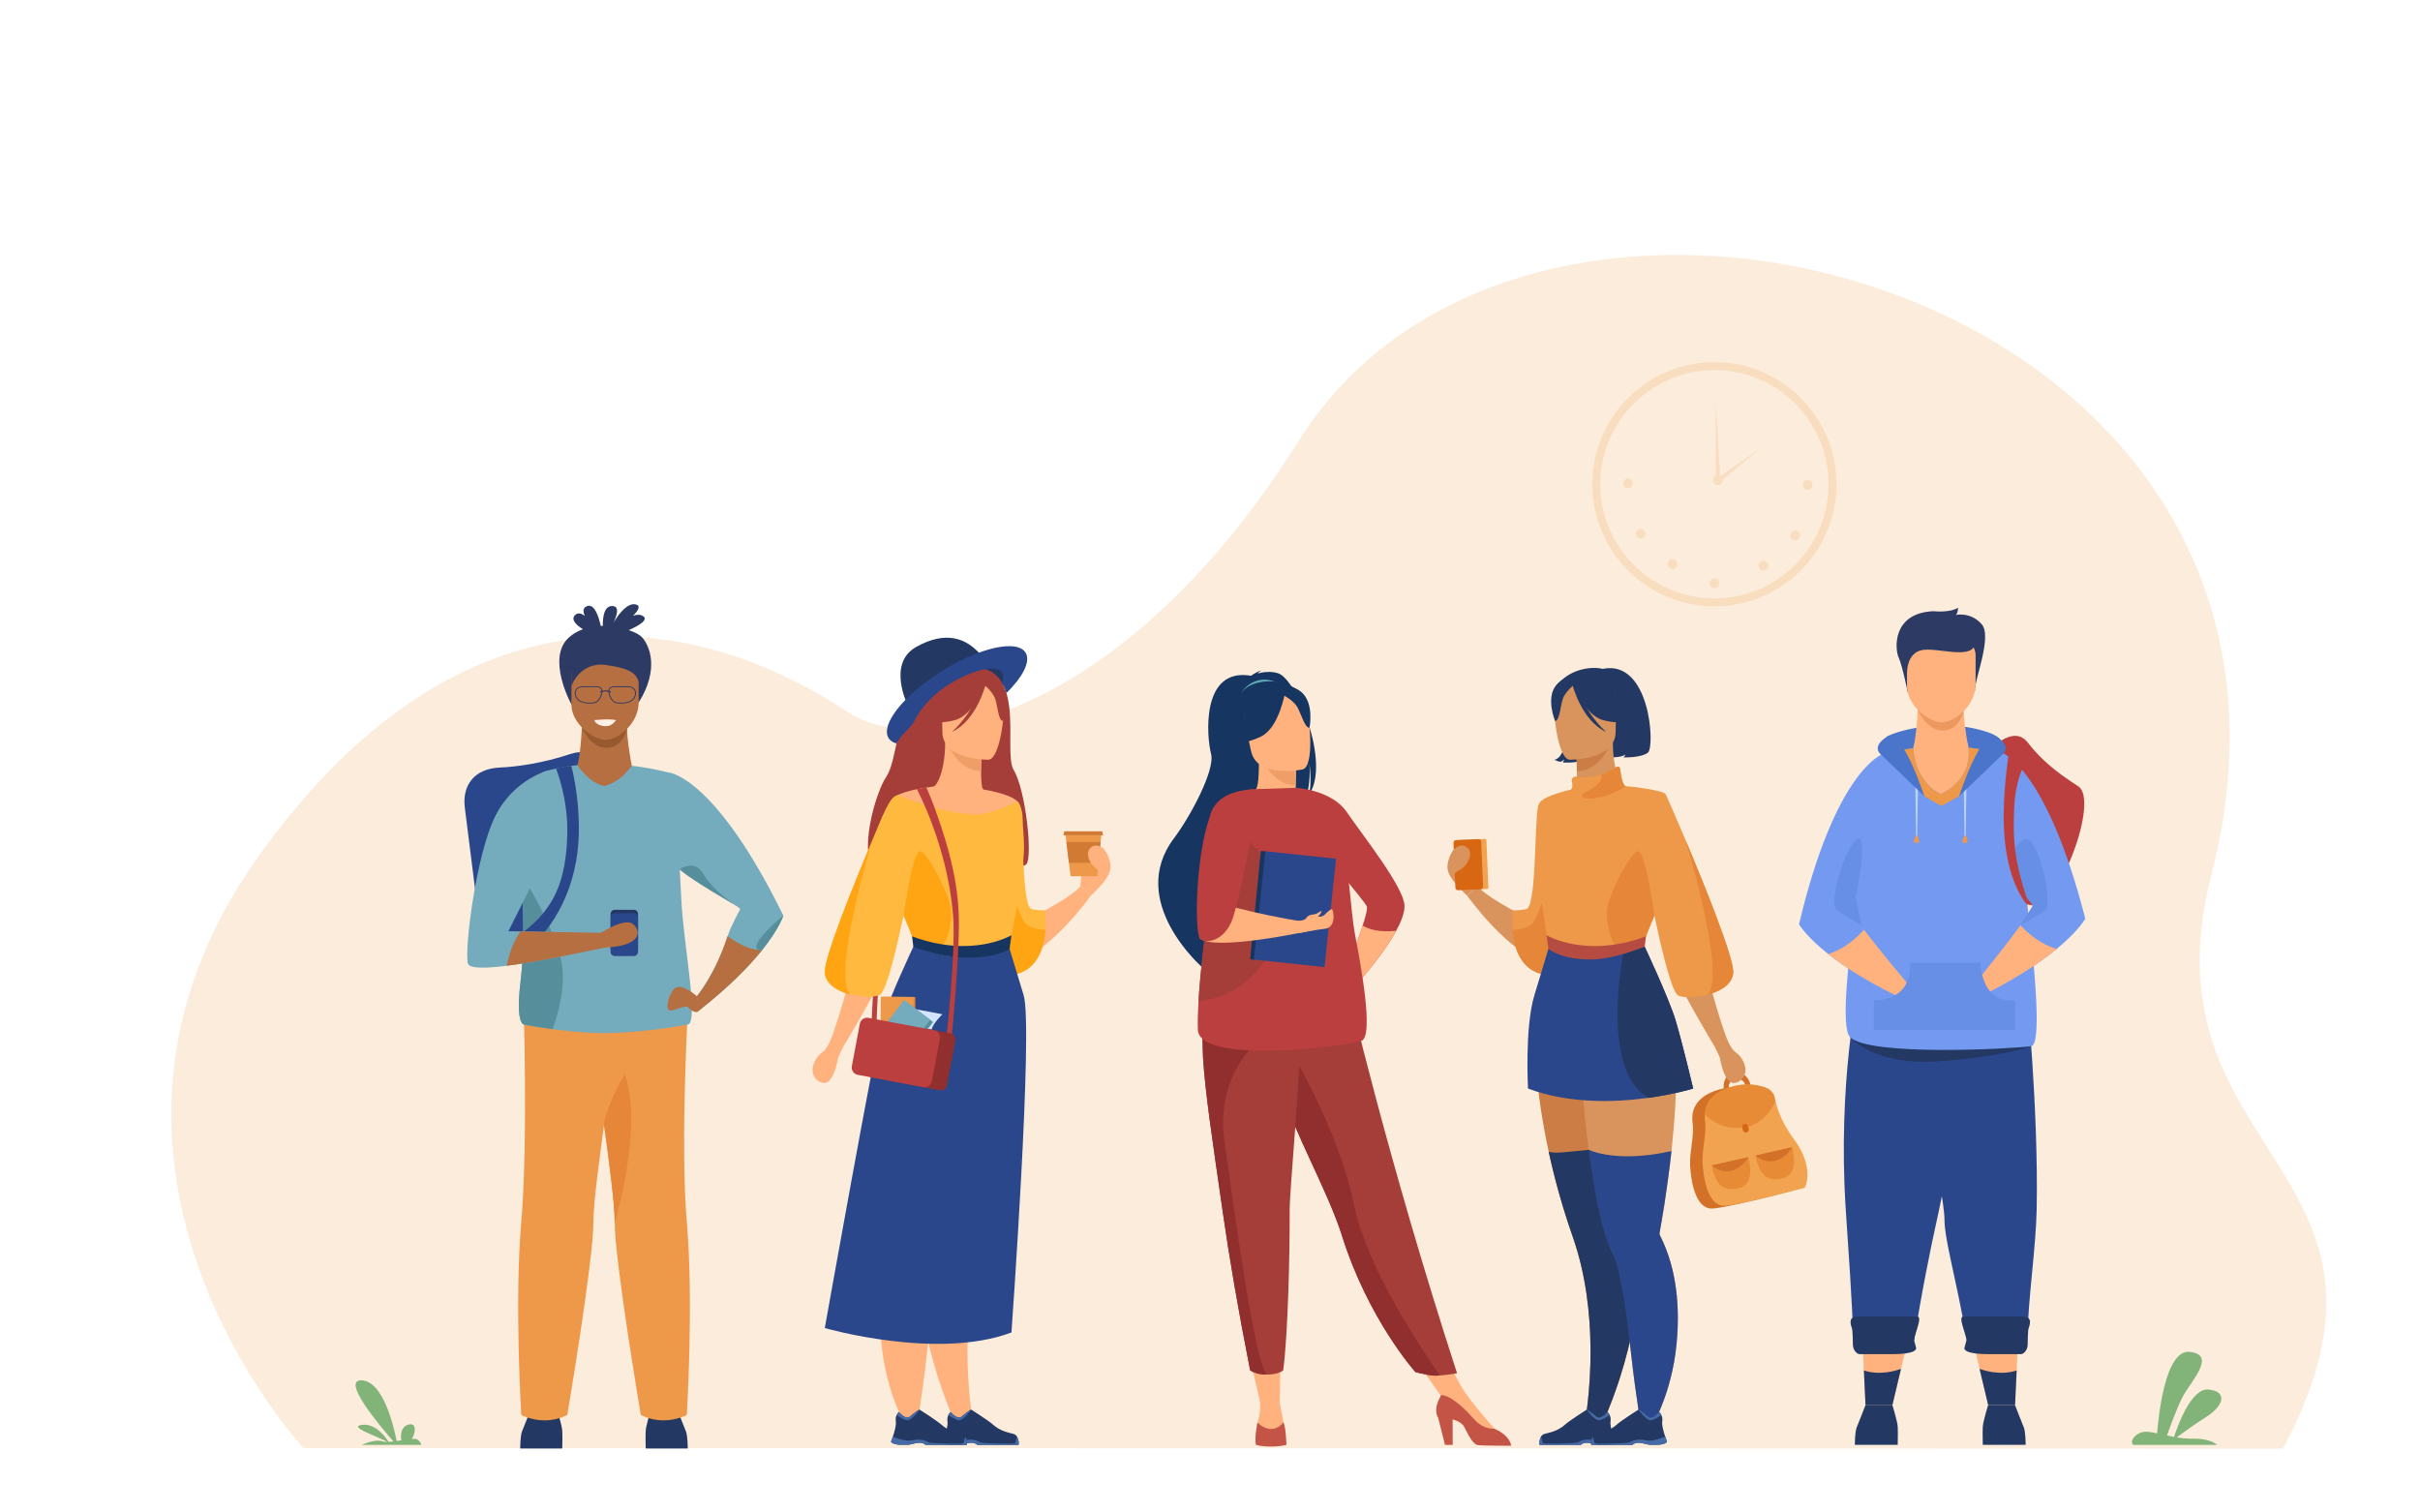 <?xml version="1.0" encoding="utf-8"?>
<!-- Generator: Adobe Illustrator 23.0.1, SVG Export Plug-In . SVG Version: 6.00 Build 0)  -->
<svg version="1.1" id="Layer_2" xmlns="http://www.w3.org/2000/svg" xmlns:xlink="http://www.w3.org/1999/xlink" x="0px" y="0px"
	 viewBox="0 0 2848 1780" style="enable-background:new 0 0 2848 1780;" xml:space="preserve">
<style type="text/css">
	.st0{fill:#FCECDB;}
	.st1{fill:#82B378;}
	.st2{fill:#FFB27D;}
	.st3{fill:#BC3F3F;}
	.st4{fill:#4A75CB;}
	.st5{fill:#233862;}
	.st6{fill:#ED985F;}
	.st7{fill:#2C3A64;}
	.st8{fill:#2B478B;}
	.st9{fill:#739AF0;}
	.st10{fill:#EE9849;}
	.st11{fill:#BBD4FF;}
	.st12{fill:#678FE5;}
	.st13{fill:#B56F40;}
	.st14{fill:#99592E;}
	.st15{fill:#74ACBE;}
	.st16{fill:#578E9B;}
	.st17{fill:#E58638;}
	.st18{fill:#FFF0E6;}
	.st19{fill:#163560;}
	.st20{fill:#5FABB7;}
	.st21{fill:#EF9E67;}
	.st22{fill:#A53D38;}
	.st23{fill:#C45446;}
	.st24{fill:#912F2F;}
	.st25{fill:#D9935C;}
	.st26{fill:#F1A34F;}
	.st27{fill:#D86713;}
	.st28{fill:#CB7D45;}
	.st29{fill:#B64C41;}
	.st30{fill:#466AA5;}
	.st31{fill:#D37129;}
	.st32{opacity:0.4;fill:#D86713;}
	.st33{fill:#FFB93E;}
	.st34{fill:#FFA412;}
	.st35{fill:#D17A33;}
	.st36{fill:#D2E4FF;}
	.st37{fill:#F9DDBF;}
</style>
<path class="st0" d="M357.14,1704.16c0,0-311.58-334.54-52.69-696.72c229.7-321.36,497.51-299.39,694-168.98
	c83.69,55.54,324.97,6.85,530.32-320.15c280.05-445.93,1250.82-175.47,1073.82,510.6c-85.66,332.01,260.68,344.08,84.21,675.95
	L357.14,1704.16z"/>
<path class="st1" d="M2609.31,1700.43h-98.72c-5.29-4.49,3.66-14.68,13.01-15.36c4.06-0.31,9.2,0.54,15.07,1.78
	c1.36-18.04,9.12-99.16,38.35-95.9c32.88,3.65,0,35.72-9.29,54.71c-6.89,14.06-14.15,34.23-17.47,43.75
	c2.67,0.58,5.43,1.14,8.25,1.66c4.36-13.38,20.57-58.38,41.19-55.76c24.21,3.07,14.48,21.11-2.68,31.82
	c-12.59,7.88-28.05,19.07-35.39,24.48c6.22,1.02,12.72,1.7,19.31,1.55C2597.86,1692.76,2606.12,1697.75,2609.31,1700.43z"/>
<path class="st1" d="M457.37,1696.91c-3.92-6.16-15.72-22.14-31.44-20.03c-17.12,2.3,18.91,13.59,29.94,20.08
	c-2.45,0.03-4.56-0.16-6.1-0.71c-7.38-2.63-20.01,2.41-24.05,4.18h70.22c-0.49-1.68-1.75-4.42-5.02-6.42
	c-1.15-0.7-3.47-0.8-6.46-0.58c4.18-4.92,7.08-20.64-4.55-16.6c-8.49,2.96-8.47,12.56-7.63,18.25c-1.81,0.28-3.64,0.57-5.45,0.83
	c-3.5-17.82-15.86-70.03-40.92-71.43c-25.41-1.41,21.55,54.15,37.18,71.92C461.08,1696.65,459.16,1696.83,457.37,1696.91z"/>
<g>
	<polygon class="st2" points="2244.84,1578.9 2237.21,1611.01 2227.07,1653.61 2195.42,1653.61 2193.53,1612.81 2192.07,1581.33 	
		"/>
	<path class="st3" d="M2345.16,879.82c0,0,25.05-26.8,41.34-5.79c16.29,21.02,34.34,35.21,59.33,51.37
		c24.99,16.16-22.09,142.87-53.39,140.26S2233.39,963.17,2345.16,879.82z"/>
	<path class="st4" d="M2220.43,867.07c6.25-4.67,63.83-24.44,119.96-5c56.13,19.44-43.48,73.59-43.48,73.59l-32.28,1.39
		L2220.43,867.07z"/>
	<path class="st5" d="M2182.9,1700.4c0,0,0-15.5,2.21-20.65s10.31-26.14,10.31-26.14h31.66c0,0,5.89,19.14,6.26,25.4
		c0.37,6.26,0,21.39,0,21.39H2182.9z"/>
	<path class="st5" d="M2383.91,1700.4c0,0,0-15.5-2.21-20.65c-2.21-5.15-10.31-26.14-10.31-26.14h-31.66c0,0-5.89,19.14-6.26,25.4
		c-0.37,6.26,0,21.39,0,21.39H2383.91z"/>
	<path class="st2" d="M2257.08,830.47c0,0-1.12,34.51-5.53,49.97l-34.96,75.36l131.61-31.28l-31.39-43.37c0,0-9.48-46.27-4.51-63.39
		C2317.26,800.65,2257.08,830.47,2257.08,830.47z"/>
	<path class="st6" d="M2256.88,835.23c0-0.01,10.41,25.05,30.01,24.5c19.6-0.55,24.06-22.72,24.06-22.72L2256.88,835.23z"/>
	<path class="st7" d="M2245.18,814.95c0,0-6.33-31.6-10.75-41.17c-4.42-9.57-8.1-52.27,40.86-54.48c0,0,18.77,2.21,29.08-4.05
		c0,0,0,6.26-2.58,8.47c0,0,16.93-4.05,30.19,10.68c13.25,14.73-8.83,66.27-7.73,78.41L2245.18,814.95z"/>
	<path class="st2" d="M2284.65,850.05c-14.2-0.25-40.35-19.17-40.35-42.59v-36.55c0-8.55,5.96-15.55,13.25-15.55h54.19
		c7.29,0,13.25,7,13.25,15.55v34.48C2325,829.96,2300.94,850.34,2284.65,850.05z"/>
	<path class="st7" d="M2244.3,790.43c0,0,0.07-21.96,17.47-25.34c17.39-3.38,56.32,10.7,61.85-5.31
		c5.52-16.01-75.25-15.74-79.31-5.52C2240.23,764.48,2244.3,790.43,2244.3,790.43z"/>
	<path class="st8" d="M2304.95,1171.01c8.71-27.12,8.54,112.26-26.44,269.03c-5.34,23.93-17.29,81.62-25.87,137.46h-71.66
		c-0.99-45.09-5.82-108.04-8.87-155.18c-9.54-147.78,14.75-258.69,14.75-258.69L2304.95,1171.01z"/>
	<path class="st8" d="M2396.9,1422.32c-0.79,45.19-9.97,105.21-10.8,149.21h-72.7c-4.88-31.94-12.64-64.83-18.21-91.36
		c-3.97-18.84-6.83-34.47-6.79-44.29c0.08-19.19-12.06-74.53-19.29-123.33c-0.01-0.07-0.02-0.14-0.03-0.2
		c-0.28-1.87-0.55-3.75-0.81-5.6c-9.68-68.6-6.27-135.74-6.27-135.74l122.67-7.67C2384.67,1163.35,2399.01,1301.81,2396.9,1422.32z"
		/>
	<path class="st5" d="M2177.15,1220.48c0,0,27.6,33.44,102.58,28.61c74.98-4.83,110.75-17.88,110.75-17.88L2177.15,1220.48z"/>
	<path class="st9" d="M2390.48,1231.22c-24.49,3.33-191.12,11.99-213.33-10.74c-22.21-22.73,36.26-332.78,36.26-332.78
		s6.62-1.92,17.8-4.02c5.7-1.07,12.57-2.19,20.35-3.12c0.09,2.42,2.02,38.97,32.37,54.07c0,0,36.45-14.6,32.88-53.48
		c-0.04-0.46-0.09-0.9-0.16-1.33c4.86,0.52,9.79,1.2,14.74,2.05c10,1.72,20.12,4.15,30.16,7.47
		C2361.54,889.34,2414.97,1227.9,2390.48,1231.22z"/>
	<path class="st9" d="M2178.55,1071.15c-0.99,1.29,5.66,10.83,15.03,23.1c19.28,25.2,50.12,61.87,50.12,61.87
		c-0.41,12.43-2.15,20.45-2.15,20.45c-42.36-20.02-71-38.74-89.99-53.78c-26.69-21.15-34.35-35.02-34.35-35.02
		c42.8-181.06,97.71-199.91,97.71-199.91l17.92,109.1C2232.85,996.97,2181.55,1067.22,2178.55,1071.15z"/>
	<path class="st10" d="M2331.38,881.87l-11.04,33.58l-14.71,21.61l-21.12,11.45l-19.88-11.45l-33.42-53.37
		c5.7-1.07,12.57-2.19,20.35-3.12c0.09,2.42,2.02,38.97,32.37,54.07c0,0,36.45-14.6,32.88-53.48c-0.04-0.46-0.09-0.9-0.16-1.33
		C2321.51,880.34,2326.43,881.02,2331.38,881.87z"/>
	<path class="st2" d="M2243.71,1156.12c-0.01,0.35-0.02,0.7-0.04,1.04c-0.09,2.29-0.23,4.44-0.4,6.38
		c-1.06,1.47-2.24,2.85-3.52,4.15c-1.95,1.97-4.05,3.62-6.2,5.02c-1.07-0.51-2.15-1.04-3.2-1.56
		c-36.28-17.96-61.53-34.68-78.79-48.35c10.96-3.37,26.31-11.08,42.02-28.56C2212.86,1119.45,2243.71,1156.12,2243.71,1156.12z"/>
	<path class="st9" d="M2454.08,1081.12c0,0-7.39,14.02-33.67,35.67c-18.7,15.4-46.97,34.66-88.95,55.49c0,0-1.89-7.99-2.54-20.41
		c0,0,30.13-37.26,48.93-62.82c9.13-12.45,15.59-22.11,14.58-23.38c-2.39-3-34.54-45.29-48.89-64.15c-4.16-5.48-6.82-8.98-6.82-8.98
		l18.16-107.27C2354.89,885.27,2407.83,900.91,2454.08,1081.12z"/>
	<path class="st2" d="M2420.41,1116.79c-17.06,14.04-42.09,31.3-78.22,50.05c-0.89,0.46-1.8,0.93-2.72,1.4
		c-4.61-5.57-7.42-12.21-9.12-18.12c0.6-0.75,1.39-1.74,2.34-2.92c8.66-10.8,30.4-38.08,45.16-58.15
		C2393.88,1106.22,2409.39,1113.62,2420.41,1116.79z"/>
	<path class="st2" d="M2316.64,879.82c-24.31-2.6-47.11-1.42-65.09,0.74c-0.01-0.08-0.01-0.13-0.01-0.13
		S2311.79,843.17,2316.64,879.82z"/>
	<g>
		<g>
			<polygon class="st11" points="2256.22,985.2 2254.99,985.2 2254.08,927.13 2257.2,927.13 			"/>
		</g>
		<path class="st10" d="M2254.86,983.69c-1.13,1.7-3.66,7.31-1.98,7.91c1.68,0.59,4.63,0.63,5.42-0.16
			C2259.1,990.64,2256.99,980.48,2254.86,983.69z"/>
	</g>
	<g>
		<g>
			<polygon class="st11" points="2313.25,985.2 2312.02,985.2 2311.11,927.13 2314.23,927.13 			"/>
		</g>
		<path class="st10" d="M2311.89,983.69c-1.13,1.7-3.66,7.31-1.98,7.91c1.68,0.59,4.63,0.63,5.42-0.16
			C2316.12,990.64,2314.02,980.48,2311.89,983.69z"/>
	</g>
	<path class="st4" d="M2264.63,937.06l-51.21-49.35c0,0-11.53-8.18,6.69-20.42C2238.33,855.05,2264.63,937.06,2264.63,937.06z"/>
	<path class="st4" d="M2305.62,937.06l51.21-49.35c0,0,11.53-8.18-6.69-20.42C2331.92,855.05,2305.62,937.06,2305.62,937.06z"/>
	<g>
		<path class="st12" d="M2369.9,1177.32c-9.98,0.84-18.3-1.66-24.72-7.39c-1.08-0.97-2.07-2-2.99-3.08
			c-5.06-5.92-7.9-13.36-9.5-19.64c-1.83-7.17-2.03-12.82-2.03-12.93l-0.04-1.45h-82.72l0.05,1.54c0.32,8.89-1.11,16.53-4.29,22.81
			c-1.57,3.14-3.58,5.95-6.02,8.4c-2.25,2.27-4.74,4.1-7.29,5.58c-11.07,6.41-23.39,6.17-23.55,6.17l-1.53-0.05v34.95h166.24v-35.03
			L2369.9,1177.32z"/>
	</g>
	<path class="st12" d="M2392.44,1065.67c0,0-46.11-60.5-9.61-78.12c14.49-6.99,34.89,76.04,23.95,83.84
		c-10.93,7.81-28.93,17.65-28.93,17.65L2392.44,1065.67z"/>
	<path class="st12" d="M2183.86,1055.69c0,0,16.02-75.97,1.96-68.14c-14.06,7.82-34.89,76.04-23.95,83.84
		c10.93,7.81,28.93,17.65,28.93,17.65L2183.86,1055.69z"/>
	<g>
		<path class="st3" d="M2385.97,1065.49c-21.06-26.14-28.92-68.58-27.85-112.38c0.81-32.89,5.32-62.57,5.61-63.61l17.27,13.45
			c-0.07,0.25-9.91,18.24-10.67,50.25c-0.7,29.27-2.08,51.55,14.46,102.5L2385.97,1065.49z"/>
	</g>
	<path class="st5" d="M2226.1,1593.67l-37.1-0.02c-3.28,0.37-8.42-4.44-8.42-11.31c0,0-0.08-16.48-1.17-19.41
		c-4.77-12.84,2.33-13.54,9.2-13.54h67.69c6.87,0-3.66,21.24-3.66,28.12l2.44,9.01C2255.08,1593.4,2232.97,1593.67,2226.1,1593.67z"
		/>
	<path class="st5" d="M2237.21,1611.01l-10.13,42.59h-31.66l-1.88-40.8C2198.25,1614.54,2214.13,1618.96,2237.21,1611.01z"/>
	<polygon class="st2" points="2322.03,1578.9 2329.66,1610.53 2339.79,1652.48 2371.45,1652.48 2373.34,1612.3 2374.8,1581.3 	"/>
	<path class="st5" d="M2340.77,1593.67l37.1-0.02c3.28,0.37,8.42-4.44,8.42-11.31c0,0,0.08-16.48,1.17-19.41
		c4.77-12.84-2.33-13.54-9.2-13.54h-67.69c-6.87,0,3.66,21.24,3.66,28.12l-2.44,9.01C2311.79,1593.4,2333.9,1593.67,2340.77,1593.67
		z"/>
	<path class="st5" d="M2329.66,1611.01l10.13,42.59h31.66l1.88-40.8C2368.62,1614.54,2352.74,1618.96,2329.66,1611.01z"/>
</g>
<g>
	<path class="st7" d="M755.45,749.87c-2.49-2.71-8.06-5.78-15.4-8.29c12.88-5.8,23.85-12.63,16.27-16.8
		c-3.28-1.81-7.19-1.55-11.32-0.05c6.35-6.42,9.4-11.94,3.21-13.39c-9.4-2.2-19.19,9.91-26.02,21.08
		c4.43-9.58,6.71-19.07-1.55-19.21c-9.52-0.16-11.38,12.47-11.22,23.4c-0.79,0-1.58,0.02-2.37,0.05
		c-2.68-12.08-7.89-27.11-16.76-23.1c-4.47,2.02-4.31,6.36-1.97,11.37c-4.2-3.22-8.35-4.33-11.64-0.92
		c-5.02,5.2,1.15,11.36,9.32,16.52c-5.78,2.1-11.25,5.14-16.08,9.36c-27.72,24.21,2.5,79.03,2.5,79.03l79.15-2.03
		C776.39,787.39,764.43,759.63,755.45,749.87z"/>
	<path class="st8" d="M674.72,1127.23l-47.27,5.96c-31.08,3.92-59.18-14-62.43-39.82l-17.98-142.66
		c-3.26-25.82,10.35-46.17,41.6-47.45c18.52-0.76,49.42-4.84,82.67-15.9c29.48-9.81,32.78,17.33,36.03,43.15l17.98,142.66
		C728.58,1098.98,705.81,1123.31,674.72,1127.23z"/>
	<path class="st5" d="M612.22,1704.73c0,0,0-15.2,2.17-20.26c2.17-5.06,10.11-25.64,10.11-25.64h31.05c0,0,5.78,18.78,6.14,24.92
		c0.36,6.14,0,20.98,0,20.98H612.22z"/>
	<path class="st5" d="M809.38,1704.73c0,0,0-15.2-2.17-20.26c-2.17-5.06-10.11-25.64-10.11-25.64h-31.05c0,0-5.78,18.78-6.14,24.92
		c-0.36,6.14,0,20.98,0,20.98H809.38z"/>
	<path class="st13" d="M684.97,851.46c0,0-1.09,33.85-5.43,49.02l-34.29,23.92l129.08,19.32l-30.78-42.54c0,0-9.29-45.39-4.42-62.18
		C744.01,822.21,684.97,851.46,684.97,851.46z"/>
	<path class="st14" d="M684.79,856.13c0-0.01,10.21,24.57,29.44,24.03c19.23-0.54,23.6-22.28,23.6-22.28L684.79,856.13z"/>
	<path class="st13" d="M712.02,870.67c-13.93-0.25-39.57-18.8-39.57-41.77v-35.85c0-8.39,5.85-15.25,13-15.25h53.15
		c7.15,0,13,6.86,13,15.25v33.82C751.59,850.96,728,870.95,712.02,870.67z"/>
	<path class="st10" d="M616.11,1178.25c0,0,5.43,165.9-2.69,260.57c-8.12,94.66,0.06,226.4,0.06,226.4s25.98,14.33,54.15,0
		c0,0,30.89-182.88,30.69-226.4c-0.21-46.35,33.62-253.33,33.62-253.33L616.11,1178.25z"/>
	<path class="st10" d="M808.26,1665.21c0,0-25.98,14.33-54.14,0c0,0-30.88-182.87-30.69-226.4c0.09-19.57-5.89-67.81-12.84-116.99
		c-9.5-67.28-20.79-136.34-20.79-136.34l120.32-7.52c0,0-9.92,166.19-1.8,260.84C816.45,1533.48,808.26,1665.21,808.26,1665.21z"/>
	<path class="st15" d="M787.44,909.21l0,0.07c-15.62-3.93-30.31-6.52-43.88-8.1c-11.98,15.91-20.58,19.61-31.53,23.94
		c-17.62-2.44-32.47-24.15-32.47-24.64c-25.59,2.62-40.07,8.01-40.07,8.01c-9.74,4.08-22.52,80.16-24.51,122.42
		c-0.25,5.31-0.33,10.07-0.22,14.1c1.04,36.25,2.5,71.47-2.17,110.49c-6.14,51.27,4.26,50.36,4.26,50.36s14,2.74,33.52,5.33
		c17.66,2.36,39.83,4.6,60.24,4.6c46.8,0,98.09-9.93,98.09-9.93c14.76,0.18-4.14-91.87-6.9-147.26
		c-0.64-12.86-1.24-24.61-1.79-35.33c17.73,15.28,69.91,43.12,71.1,46.67c0,0-11.39,20.78-14.85,31.86
		c-13.28,42.54-36.13,70.66-36.13,70.66c3.11,11.8,2.24,17.03,2.24,17.03c36.14-28.39,59.44-52.55,74.31-71.07
		c20.91-26.05,25.2-40.99,25.2-40.99C841.39,913.64,787.44,909.21,787.44,909.21z"/>
	<path class="st16" d="M650.35,1211.18c-19.52-2.59-33.52-5.33-33.52-5.33s-10.4,0.91-4.26-50.36c4.67-39.02,3.21-74.25,2.17-110.49
		c-0.12-4.03-0.03-8.8,0.22-14.1c2.99,4.79,36.31,58.6,45.28,98.6C666.78,1158.67,656.93,1193.03,650.35,1211.18z"/>
	<path class="st17" d="M723.43,1438.81c0.09-19.57-5.89-67.81-12.84-116.99c7.2-29.38,24.75-57.65,24.75-57.65
		C757.55,1326.46,723.43,1438.81,723.43,1438.81z"/>
	<path class="st13" d="M820.11,1172.46c0,0-19.5-18.05-27.44-7.94c-7.94,10.11-9.39,26-3.25,24.91c6.14-1.08,18.78-6.86,20.58-3.97
		c1.81,2.89,9.89,8.41,12.35,4.02C824.8,1185.1,820.11,1172.46,820.11,1172.46z"/>
	<path class="st13" d="M820.11,1172.46c3.11,11.8,2.24,17.03,2.24,17.03c36.14-28.39,59.44-52.55,74.31-71.07
		c-11.21-0.83-21.58-3.34-40.42-16.62C840.69,1149.24,820.11,1172.46,820.11,1172.46z"/>
	<path class="st16" d="M866.58,1066.26c-2.89-2.41-49.24-27.92-66.79-43.17c0,0,17.52-13.13,28.35,6.01
		C838.98,1048.25,866.58,1066.26,866.58,1066.26z"/>
	<path class="st16" d="M921.86,1077.42c0,0-4.29,14.94-25.2,40.99C872.46,1118.08,921.86,1077.42,921.86,1077.42z"/>
	<path class="st7" d="M672.44,807.59c0,0,9.67-29.52,41.35-24.91c31.68,4.6,34.43,11.37,37.79,19.23
		c3.37,7.85,9.87-28.71,9.87-28.71l-37.37-11.1c0,0-45.22,5.15-48.47,12.73c-3.25,7.58-3.25,7.58-3.25,7.58L672.44,807.59z"/>
	<g>
		<path class="st8" d="M615.27,1122.07l0.54-25.16c35.86-27.23,50.44-59.49,51.82-115.3c1.05-42.32-13.17-76.83-13.27-77.18
			c0,0,6.34-1.52,8.5-1.89c2.33-0.4,9.46-1.22,9.46-1.22c0.43,1.48,9.88,35.88,8.85,80.24
			C679.79,1041.03,654.1,1092.59,615.27,1122.07z"/>
	</g>
	<path class="st15" d="M714.68,1114.79c-12.11,1.82-74.17,16.22-118.4,21.81c-24.93,3.14-44.2,3.5-45.69-2.78
		c-4.11-17.42,9.88-128.4,32.13-173.07c22.24-44.68,63.47-54.32,63.47-54.32l11.73,70.73l-59.62,118.74l14.52,0.26l99.63,1.77
		L714.68,1114.79z"/>
	<g>
		<path class="st5" d="M745.92,1121.11H723.5c-2.72,0-4.94-2.22-4.94-4.94v-40.57c0-2.72,2.22-4.94,4.94-4.94h22.43
			c2.71,0,4.94,2.22,4.94,4.94v40.57C750.86,1118.89,748.64,1121.11,745.92,1121.11z"/>
		<path class="st8" d="M745.92,1125.17H723.5c-2.72,0-4.94-2.22-4.94-4.94v-40.57c0-2.72,2.22-4.94,4.94-4.94h22.43
			c2.71,0,4.94,2.22,4.94,4.94v40.57C750.86,1122.95,748.64,1125.17,745.92,1125.17z"/>
	</g>
	<path class="st13" d="M700.8,1101.82c0,0,32.78-22.59,43.52-14.74c10.75,7.84,11.6,26.54-32.96,28.08L700.8,1101.82z"/>
	<path class="st13" d="M714.68,1114.79c-12.11,1.82-74.17,16.22-118.4,21.81c3.87-18.87,9.97-31.71,16.54-40.45l99.63,1.77
		L714.68,1114.79z"/>
	<path class="st7" d="M746.75,810.81c-1.68-2.05-4.45-3.23-7.59-3.23H723.2c-3.03,0-5.15,0.87-6.3,2.59c-0.53,0.8-0.8,1.71-0.9,2.65
		c-2.68-0.67-5.28-0.33-7.09,0.13c-0.09-0.98-0.36-1.94-0.91-2.77c-1.14-1.72-3.27-2.59-6.3-2.59h-15.96
		c-3.15,0-5.92,1.18-7.59,3.23c-1.52,1.86-2.04,4.29-1.49,7.02c1.82,9.02,12.2,10.17,17.39,10.17c1.6,0,2.71-0.11,2.91-0.13
		c4.86-0.01,8.27-2.78,10.76-8.71c0.42-1.01,1.1-2.92,1.21-4.9c1.72-0.46,4.37-0.88,7.03-0.14c0.08,2.04,0.78,4.01,1.21,5.04
		c2.48,5.93,5.9,8.7,10.76,8.71c0.21,0.02,1.31,0.13,2.91,0.13c5.19,0,15.57-1.15,17.39-10.17
		C748.79,815.1,748.27,812.67,746.75,810.81z M706.75,818.75c-2.3,5.51-5.42,8.07-9.82,8.07l-0.06,0c-0.04,0-4.34,0.5-8.85-0.41
		c-5.92-1.2-9.4-4.16-10.33-8.79c-0.49-2.41-0.05-4.54,1.27-6.15c1.48-1.81,3.95-2.84,6.78-2.84h15.96c2.66,0,4.49,0.71,5.42,2.13
		c0.48,0.73,0.7,1.59,0.75,2.48c-0.81,0.26-1.33,0.49-1.4,0.52c-0.32,0.14-0.45,0.52-0.31,0.83c0.11,0.23,0.33,0.37,0.57,0.37
		c0.09,0,0.17-0.02,0.26-0.06c0.01-0.01,0.33-0.15,0.85-0.33C707.68,816.37,707.05,818.05,706.75,818.75z M747.21,817.63
		c-0.93,4.62-4.41,7.58-10.33,8.79c-4.51,0.92-8.81,0.42-8.85,0.41l-0.06,0c-4.39,0-7.51-2.56-9.82-8.07
		c-0.3-0.72-0.95-2.45-1.1-4.28c0.3,0.12,0.61,0.26,0.91,0.42c0.31,0.16,0.69,0.05,0.85-0.26c0.16-0.31,0.05-0.69-0.26-0.85
		c-0.5-0.26-1-0.47-1.51-0.64c0.06-0.85,0.28-1.68,0.74-2.37c0.94-1.41,2.76-2.13,5.42-2.13h15.96c2.83,0,5.3,1.04,6.78,2.84
		C747.25,813.09,747.69,815.21,747.21,817.63z"/>
	<path class="st18" d="M699.27,847.5c0,0,17.53-1.91,25.69,0c0,0-4.34,7.12-11.46,7.12C706.39,854.61,701.01,852.01,699.27,847.5z"
		/>
</g>
<g>
	<g>
		<path class="st19" d="M1504.23,792.38c-8.55-2.81-17.83-1.44-24.18,0.24c1.31-2.04,4.44-3.32,4.44-3.32
			c-4.11,0.21-12.21,5.96-12.21,5.96c-59.75-10.19-52.01,73.21-47.02,91.94c4.98,18.73-23.88,73.03-43.79,99.52
			c-55.88,74.33,33.47,151.74,33.47,151.74c72.43,60.83,39.52-57.13,39.52-57.13c-4.49-15.04,49.93-110.18,81.94-141.84
			c6.32-15.03,4.8-39.04,4.67-40.92c2.18,18.83,1.11,29.86-0.54,36.28C1565.96,899.79,1526.89,799.83,1504.23,792.38z"/>
		<path class="st3" d="M1652.93,1066.43c0,8.06-4.05,18.38-9.84,29.01c-14.41,26.49-39.6,54.9-39.6,54.9l-14.6-20.79
			c0,0,8.87-22.02,14.76-40.18c3.54-10.92,5.99-20.43,4.8-22.94c-3.19-6.68-66.41-81.46-66.41-81.46l-17.18-57.86
			c0,0,42.05,2.22,59.96,28.44C1602.73,981.78,1652.93,1044.72,1652.93,1066.43z"/>
		<path class="st2" d="M1643.09,1095.44c-14.41,26.49-39.6,54.9-39.6,54.9l-14.6-20.79c0,0,8.87-22.02,14.76-40.18
			C1610.73,1093.56,1622.99,1097.55,1643.09,1095.44z"/>
		<polygon class="st2" points="1468.35,1587.92 1483.48,1651.63 1506.14,1651.51 1506.97,1587.92 		"/>
		<polygon class="st2" points="1658.96,1590.63 1702.01,1651.63 1718.79,1630.09 1692.88,1582.25 		"/>
		<path class="st2" d="M1527.88,945.8c0.19,0.08-18.17,9.62-31.98,5.84c-12.99-3.54-21.48-20.39-21.3-20.42
			c5.5-1.09,7.09-8.65,6.97-41.14l2.49,0.49l41.82,8.28c0,0-0.95,13.16-0.98,25.56C1524.86,934.81,1525.49,944.69,1527.88,945.8z"/>
		<path class="st20" d="M1460.79,815.04c0,0,15.88-25.61,45.39-10.3C1506.19,804.75,1490.89,805.17,1460.79,815.04z"/>
		<path class="st21" d="M1525.87,898.84c0,0-0.95,13.16-0.98,25.56c-23.4-0.66-35.77-22.01-40.84-33.84L1525.87,898.84z"/>
		<path class="st19" d="M1475.44,892.03c0,0-15.85-16.57-22.01-32.23c-4.4-11.18-7.15-55.35,37.29-57.87c0,0,12.79-1.29,26.19,4.3
			c10.65,4.44,26.94,15.39,19.37,55.95l-1.38,13.46L1475.44,892.03z"/>
		<path class="st22" d="M1714.75,1616.16c0,0-11.12,1.92-20.24,2.61c-2.03,0.15-3.95,0.24-5.63,0.24c-4.39,0-12.31-1.65-17.63-2.89
			l-0.4-0.09c-2.33-0.55-4.11-1-4.78-1.18l-0.28-0.07c0,0-55.43-61.71-86.51-160.62c-0.72-2.31-1.49-4.63-2.3-6.98
			c-17.02-49.61-52.29-111.88-70.88-168.25c-2.96-8.97-5.62-17.43-8-25.42c-0.77-2.56-1.51-5.07-2.22-7.55
			c-13.7-47.6-17.66-78.84-21.32-112.23l111.75,28.43C1586.34,1162.16,1633.26,1365.56,1714.75,1616.16z"/>
		<path class="st2" d="M1533.19,905.46c0,0-54.09,11.83-60.95-21.97c-6.85-33.8-18.45-55.04,15.8-64.02s43.59,2.55,48.63,13.27
			C1541.7,843.47,1547.08,901.51,1533.19,905.46z"/>
		<path class="st19" d="M1512.59,813.66c0,0-6.87,42.66-28.49,53.12c-21.62,10.46-32.75,6.35-32.75,6.35s14.69-17.42,13.43-42.41
			C1464.79,830.71,1497.58,797.04,1512.59,813.66z"/>
		<path class="st19" d="M1509.56,817.62c0,0,12.88,6.62,17.32,14.68c4.44,8.06,9.23,25.54,14.27,23.9c0,0,5.76-29.22-9.89-41.93
			C1514.66,800.79,1509.56,817.62,1509.56,817.62z"/>
		<path class="st2" d="M1482.72,1648.07c0,0,1.82,12.62-2.88,26.12c0,0-3.71,16.9,12.93,17.21c16.64,0.31,20.73-1.26,18.84-11.62
			c-1.88-10.36-5.47-28.28-5.47-28.28L1482.72,1648.07z"/>
		<path class="st23" d="M1479.84,1674.2c0,0-3.69,17.75-1.81,26.23c0,0,5.63,1.97,17.72,1.97c11.46,0,18.2-1.97,18.2-1.97
			s-0.42-19.28-3.48-26.66C1510.47,1673.76,1498.68,1691.47,1479.84,1674.2z"/>
		<path class="st2" d="M1758.89,1681.48c0,0-30.68-34.06-40.1-51.39l-22.82,11.69l51,47.9l11.93-1.57L1758.89,1681.48z"/>
		<path class="st23" d="M1778.38,1701.44c0,0-32.97,0-38.63-0.63c-5.65-0.62-10.2-8.79-16.33-21.04c-2.51-5.01-8.13-7.77-13.9-9.29
			l0.11,29.94h-9.07l-8-31.72c-5.44-9.99-0.43-19.04,3.39-26.92c4.45-0.01,16.41,3.03,39.08,28.57
			c7.45,8.38,15.68,11.38,23.84,11.13c0.11,0.08,0.23,0.13,0.34,0.18C1778.07,1690.14,1778.38,1701.44,1778.38,1701.44z"/>
		<path class="st24" d="M1694.51,1618.77c-2.03,0.15-3.95,0.24-5.63,0.24c-4.39,0-12.31-1.65-17.63-2.89l-0.4-0.09l-4.78-1.18
			l-0.28-0.07c0,0-55.43-61.71-86.51-160.62c-0.72-2.31-1.49-4.63-2.3-6.98c-17.02-49.61-52.29-111.88-70.88-168.25
			c-2.96-8.97-5.62-17.43-8-25.42c-0.77-2.56-1.51-5.07-2.22-7.55l19.76-15c0,0,59.35,96.09,77.71,186.52
			C1608.6,1492.43,1674.16,1589.61,1694.51,1618.77z"/>
		<path class="st22" d="M1517.73,1425.9c0.34,43.97-1.89,145.07-7.61,186.94c0,0-5.43,4.8-18.9,4.86
			c-13.79,0.06-19.96-5.03-19.96-5.03c-14.37-72.78-24.59-132.99-32.03-184.88c-6.11-42.58-11.53-79.09-15.7-110.52
			c-3.7-27.85-6.41-51.71-7.71-72.29c-0.17-2.79-0.33-5.53-0.45-8.19c-0.16-3.53-0.29-6.95-0.35-10.27
			c-0.06-3.35-0.08-6.6-0.05-9.76l0.48-0.04l27.76-2.7l87.73-8.56C1529.45,1282.5,1517.54,1400.34,1517.73,1425.9z"/>
		<path class="st24" d="M1491.22,1617.7c-11.73,0.68-19.96-5.03-19.96-5.03c-14.37-72.78-24.59-132.99-32.03-184.88
			c-6.11-42.58-11.53-79.09-15.7-110.52c-3.7-27.85-6.41-51.71-7.71-72.29c-0.15-10.14-0.26-19.85-0.38-28.27
			c-0.13-8.54-0.26-15.76-0.5-20.79l28.26,18.09l29.74,19.02c0,0-42.18,38.37-31.82,110.91
			C1451.47,1416.48,1476.79,1607.43,1491.22,1617.7z"/>
		<path class="st3" d="M1601.77,1225.14c-33.65,8.75-190.69,26.01-192.05-13.32c-0.33-9.6,0-21.18,0.76-33.72
			c2.34-38.85,8.72-86.87,11.78-113.28c1.4-12.11-3.26-66.35,0.32-95.9c0.52-4.38,1.23-8.22,2.17-11.3
			c6.78-22.3,37.26-28.35,52.91-28.88l47.21-1.61c0,0,48.75,54.46,55.54,71.19s9,74.01,14.27,101.74
			C1599.94,1127.79,1618.14,1220.89,1601.77,1225.14z"/>
		<path class="st22" d="M1509.02,1092.21c0,0-26.25,80.61-98.54,85.88c2.34-38.85,8.72-86.87,11.78-113.28
			c1.4-12.11-3.26-66.35,0.32-95.9c0.94,0.2,1.79,0.72,2.78,0.91C1504.96,985.2,1516.26,1075.41,1509.02,1092.21z"/>
		<g>
			
				<rect x="1482.2" y="1006.04" transform="matrix(0.994 0.106 -0.106 0.994 121.917 -155.424)" class="st8" width="84.32" height="128.33"/>
			<polygon class="st19" points="1489.23,1001.94 1483.85,1001.51 1471.22,1129.02 1475.64,1129.54 			"/>
		</g>
		<g>
			<path class="st2" d="M1418.53,1058.43c0,0,59.16,18.08,115.69,26.16c0,0,18.66,8.07,9.9,10.28
				c-2.24,0.57-115.46,25.25-132.25,9.24L1418.53,1058.43z"/>
			<path class="st3" d="M1477.65,928.73c0,0-31.1,0.17-44.38,15.32c-24.25,27.66-29.04,145.29-21.4,160.06
				c3.29,6.35,28.53,6.87,39.17-23.89C1456.57,1064.26,1480.68,957.73,1477.65,928.73z"/>
		</g>
		<path class="st2" d="M1528.65,1083.77c0,0,6.95-0.65,8.27-2.87c2.64-4.44,6.81-4.39,10.28-4.97c3.48-0.59,7.38-4.39,8.07-3.63
			s-2.56,4.96-4.38,6.53c0,0,3.73,0.23,6.2-0.95c2.47-1.18,9.99-10.9,11.18-6.81c3.12,10.76-0.12,21.1-8.75,21.94
			c-9.31,0.91-32.42,5.37-32.42,5.37L1528.65,1083.77z"/>
	</g>
</g>
<g>
	<g>
		<path class="st25" d="M1819.31,1133.72c-44.19-11.25-92.76-79.8-92.76-79.8l12.44-10.79c12.88,15.19,66.44,41.34,66.44,41.34
			c-0.29-13.9,0.08-26.57,0.95-38.11c5.94-78.42,35.51-104.54,43.57-110.28c1.3-0.93,2.05-1.32,2.05-1.32s0.03,0.57,0.08,1.65
			c0.12,2.33,0.33,7.03,0.55,13.47C1854.27,997.88,1856.23,1143.13,1819.31,1133.72z"/>
		<path class="st25" d="M1738.99,1043.13c-0.19-1.85-1.43-28.79-6.78-33.92c-5.35-5.13-15.92-12.11-18.96-11.55
			c-3.04,0.57-13.35,17.72-8.48,29.54c4.87,11.82,21.78,26.73,21.78,26.73L1738.99,1043.13z"/>
		<g>
			<path class="st26" d="M1749.97,1046.27l-29.1,1.22c-0.97,0.04-1.78-0.71-1.82-1.68l-2.32-55.49c-0.04-0.97,0.71-1.78,1.68-1.82
				l29.1-1.22c0.97-0.04,1.78,0.71,1.82,1.67l2.32,55.49C1751.68,1045.41,1750.93,1046.22,1749.97,1046.27z"/>
			<path class="st27" d="M1742.41,1046.58l-26.4,1.1c-1.71,0.07-3.16-1.26-3.23-2.97l-2.21-52.79c-0.07-1.71,1.26-3.16,2.97-3.23
				l26.4-1.1c1.71-0.07,3.16,1.26,3.23,2.97l2.21,52.79C1745.45,1045.06,1744.12,1046.51,1742.41,1046.58z"/>
		</g>
		<path class="st25" d="M1711.04,999.72c0,0,7.93-8.86,15.87-2.09c7.93,6.77-0.53,21.22-7.41,25.17c-6.88,3.95-9.09,6.01-9.09,6.01
			L1711.04,999.72z"/>
	</g>
	<path class="st28" d="M1915.53,1589.63c-2.69,10.7-5.65,20.89-8.67,30.38c-0.65,2.03-1.28,4.03-1.93,5.99
		c-0.32,0.97-0.65,1.93-0.96,2.88c-0.64,1.88-1.26,3.72-1.89,5.52c-0.82,2.35-1.63,4.64-2.44,6.85c-0.59,1.64-1.18,3.25-1.77,4.83
		c-8.96,24.03-16.47,39.26-16.47,39.26l-17.85-1.23c0,0,6.7-31.89,8.04-77.56c0.04-1.63,0.09-3.27,0.12-4.94
		c0.07-3.54,0.11-7.15,0.11-10.84c0-1.51-0.01-3.04-0.02-4.58c-0.36-39.34-5.23-85.83-20.77-130.22
		c-12.64-36.09-21.8-69.85-28.42-100.36c-21.38-98.5-16.36-163.21-16.36-163.21l100.44,11.75l4.68,0.55
		c0.42,46.13,1.61,108.77,2.65,157.74c0.18,8.5,0.35,16.59,0.51,24.11c0.69,31.44,1.22,52.94,1.22,52.94
		C1935.08,1481.07,1928.06,1539.77,1915.53,1589.63z"/>
	<path class="st5" d="M1886.77,847.53c0,0,23.76,20.23,1.97,43.52c0,0,18.16,1.78,24.3-3.25c0,0-1.21,2.45-2.33,3.55
		c0,0,20.3,0.73,28.68-5.6c8.38-6.33,3-110.18-53.34-98.57c0,0-47.75-3.61-43.3,51.65c4.45,55.25-13.58,55.25-13.58,55.25
		s5.01,2.47,7.43,2.47c0,0,3.54-1.35,4.24-3.31c0,0-0.7,3.07-1.61,4.05c0,0,19.46,1.84,29.18-5.5
		C1878.13,884.46,1889.54,858.93,1886.77,847.53z"/>
	<path class="st25" d="M1963.45,1181.13c-18.98-42.57-28.06-54.61-28.38-68c-0.25-10.59,4.97-22.02,15.12-50.04
		c2.39-6.6,4.04-13.39,5.05-20.26c8.02-54.03-23.22-112.43-42.63-116.41c-5.4-1.43-14.56-20.94-14.45-52.38l-2.43,0.48l-40.89,8.1
		c0,0,0.93,12.87,0.96,24.99c0.03,10.1-0.52,20.38-2.81,21.58c-2.94,0.27-5.62,0.8-5.62,0.8s-34.6,24.3-36.84,57.26
		c-2.99,44.03,28.05,96.22,0.53,184.21C1782.96,1261.33,1973.94,1204.65,1963.45,1181.13z"/>
	<path class="st28" d="M1854.84,882.61c0,0,0.93,12.87,0.96,24.99c22.88-0.65,34.97-21.52,39.93-33.09L1854.84,882.61z"/>
	<path class="st5" d="M1899.95,870.06c0,0,11.99-18.94,14.87-35.14c2.05-11.57-3.84-54.43-46.92-48.26c0,0-12.51,1.23-24.27,9.18
		c-9.35,6.32-22.85,19.95-7.76,57.36l3.92,12.64L1899.95,870.06z"/>
	<path class="st25" d="M1847.2,894.09c0,0,54.13,0.89,54.17-32.83c0.04-33.72,7.05-56.31-27.51-58.31
		c-34.56-2-41.29,10.86-44.04,22.12C1827.07,836.32,1833.12,892.99,1847.2,894.09z"/>
	<path class="st5" d="M1849.2,802.13c0,0,14.82,39.56,37.57,45.41c22.75,5.85,32.61-0.25,32.61-0.25s-17.45-13.86-21.07-38.05
		C1898.31,809.24,1860.38,783.3,1849.2,802.13z"/>
	<path class="st5" d="M1852.88,805.34c0,0-11.07,8.83-13.77,17.42c-2.7,8.59-3.91,26.26-9.06,25.66c0,0-11.17-26.89,1.38-42.1
		C1844.73,790.19,1852.88,805.34,1852.88,805.34z"/>
	<path class="st25" d="M2033.85,1226.35l-16.25,4.87c0,0-53.61-88.95-58.48-112.09c-1.59-7.54-5.49-22.61-10.04-39.51
		c-9.41-34.99-21.56-77.79-21.56-77.79l-4-17.33l-13.65-59.1c0,0,26.13,2.67,41.41,9.06c5.06,2.11,8.92,4.63,10.27,7.59
		c11.23,24.69,22.44,86.99,30.32,131.44c4.39,24.77,7.74,44,9.49,48.07C2006.24,1132.94,2021.13,1195.48,2033.85,1226.35z"/>
	<path class="st5" d="M1850.82,806.67c0,0,10.56,41.43,39.26,54.69c0,0-28.7-25.45-31.14-52.8
		C1856.51,781.22,1850.82,806.67,1850.82,806.67z"/>
	<path class="st25" d="M1973.14,1580.99c-5.78,61.63-31.21,101.49-31.21,101.49l-8.68,7.9c0,0-7.91-45.13-13.62-96.79
		c-5.44-49.1-12.9-101.07-21.34-116.93c-12.61-23.7-21.91-72.17-28.6-123.37c-11.06-84.73-14.98-176.99-14.98-176.99l101.84-5.05
		c10.25,17.22,14.71,45.46,15.77,77.57c1.12,33.76-1.54,71.81-5.23,105.81c-5.15,47.6-12.32,87.27-13.99,96.19
		c0,0.01,0,0.02-0.01,0.04c-0.22,1.17,0.12,2.35,0.67,3.41C1974.03,1494.38,1976.95,1540.26,1973.14,1580.99z"/>
	<path class="st10" d="M1854.3,1039.61c-2.29,55.94-10.66,111.34-35.02,107.77c-29.85-4.36-37.63-32.22-39.22-52.94
		c-0.98-12.89,0.44-23.02,0.44-23.02s14.69-0.07,17.07-2.26c11.28-10.42,7.93-112.65,13.52-123.27
		c5.59-10.61,41.83-17.43,41.83-17.43S1856.58,984.32,1854.3,1039.61z"/>
	<path class="st17" d="M1854.3,1039.61c-2.29,55.94-10.66,111.34-35.02,107.77c-29.85-4.36-37.63-32.22-39.22-52.94
		c7.33-0.37,20.23-2.16,25.36-9.98c7.34-11.2,30.24-83.26,30.24-83.26S1844.68,1017.39,1854.3,1039.61z"/>
	<path class="st5" d="M1915.53,1589.63c-2.69,10.7-5.65,20.89-8.67,30.38c-0.65,2.03-1.28,4.03-1.93,5.99
		c-0.32,0.97-0.65,1.93-0.96,2.88c-0.64,1.88-1.26,3.72-1.89,5.52c-0.82,2.35-1.63,4.64-2.44,6.85c-0.59,1.64-1.18,3.25-1.77,4.83
		c-8.96,24.03-16.47,39.26-16.47,39.26l-17.85-1.23c0,0,6.7-31.89,8.04-77.56c0.04-1.63,0.09-3.27,0.12-4.94
		c0.07-3.54,0.11-7.15,0.11-10.84c0-1.51-0.01-3.04-0.02-4.58c-0.36-39.34-5.23-85.83-20.77-130.22
		c-12.64-36.09-21.8-69.85-28.42-100.36c10.61,2.19,19.96-0.05,47.08-2.32c2.85-0.24,16.48,16.64,29.94,38.97
		c0.69,31.44,16.12,47.23,16.12,47.23C1935.08,1481.07,1928.06,1539.77,1915.53,1589.63z"/>
	<path class="st8" d="M1973.14,1580.99c-5.78,61.63-31.21,101.49-31.21,101.49l-8.68,7.9c0,0-7.91-45.13-13.62-96.79
		c-5.44-49.1-12.9-101.07-21.34-116.93c-12.61-23.7-21.91-72.17-28.6-123.37c9.38,3.9,41.27,14.03,97.39,1.34
		c-5.15,47.6-12.32,87.27-13.99,96.19c0,0.01,0,0.02-0.01,0.04c-0.22,1.17,0.12,2.35,0.67,3.41
		C1974.03,1494.38,1976.95,1540.26,1973.14,1580.99z"/>
	<path class="st8" d="M1992.65,1281.09c0,0-21.31,6.58-52.69,10.92c-38.86,5.37-93.19,7.31-141.71-10.92c0,0-4-72.2,7.5-109.83
		c11.5-37.65,16.87-55.65,16.87-55.65s46.06,11.55,92.84,2.59c6.57-1.25,13.15-2.92,19.62-5.07c0,0,28.86,61.27,36.79,87.52
		S1992.65,1281.09,1992.65,1281.09z"/>
	<path class="st5" d="M1992.65,1281.09c0,0-21.31,6.58-52.69,10.92c-57.56-32.64-29.49-169.98-29.49-169.98
		c1.71-1.39,3.38-2.67,4.99-3.84c6.57-1.25,13.15-2.92,19.62-5.07c0,0,28.86,61.27,36.79,87.52S1992.65,1281.09,1992.65,1281.09z"/>
	<path class="st10" d="M2039.77,1143.67c0,14.05-14.33,22.69-29.72,26.89c-14.79,4.04-30.55,3.99-35.47,0.69
		c-8.5-5.7-22.36-69.05-26.4-88.33c-0.73-3.5-1.14-5.54-1.14-5.54s-11.05,26.37-11.4,28.83c-0.16,1.11-0.29,2.63-0.39,3.97
		c-0.11,1.62-0.18,2.96-0.18,2.96s-59.96,30.27-112.45,2.47c0,0-21.34-123.33-12.08-144.55c4.6-10.55,28.61-32.31,38.22-41.7
		c2.16-2.11,1.94-6.29,1.11-10.11c-0.69-3.23,2.21-6.07,5.41-5.24c6.18,1.61,17.29,1.33,29.21-2.58c5.93-1.93,12.06-4.77,17.85-8.73
		c1.69-1.15,3.98-0.09,4.23,1.93c0.91,7.35,3.13,20.78,7.18,20.78c5.59-0.03,43.71,4.65,46.5,9.36
		c0.97,1.64,10.88,24.07,23.39,53.77c0,0,0.01,0.02,0.02,0.08C2007.15,1044.35,2039.77,1125.69,2039.77,1143.67z"/>
	<path class="st17" d="M1947.03,1077.38c0,0-11.05,26.37-11.4,28.83c-0.16,1.11-0.29,2.63-0.39,3.97
		c-5.34,4.36-11.8,7.67-18.38,9.67c-18.69,5.66-26.81-30.17-25.7-48.04c1.12-17.88,27.55-68.9,36.36-69.96
		C1936.32,1000.78,1947.03,1077.38,1947.03,1077.38z"/>
	<path class="st17" d="M1948.17,1082.92c-0.73-3.5-1.14-5.54-1.14-5.54C1947.61,1079.26,1947.99,1081.11,1948.17,1082.92z"/>
	<g>
		<path class="st29" d="M1871.53,1129.19c-34.12,0-48.19-11.74-49.23-12.54l-2.21-16.07c0.33,0.24,46.11,27.73,116.97,1.4
			l-1.5,12.17C1908.31,1124.29,1889.25,1129.19,1871.53,1129.19z"/>
	</g>
	<path class="st17" d="M2039.77,1143.67c0,14.05-14.33,22.69-29.72,26.89c21.21-25.25-25.19-178.04-26.38-181.94
		C2007.15,1044.35,2039.77,1125.69,2039.77,1143.67z"/>
	<path class="st17" d="M1913.75,925.4c0,0-28.55,18.08-50.14,13.8c0,0-5.18-3.27,1.97-6.57c6.71-3.08,22.33-12.21,18.9-21.22
		c5.93-1.93,12.06-4.77,17.85-8.73c1.69-1.15,3.98-0.09,4.23,1.93C1907.47,911.98,1909.69,925.4,1913.75,925.4z"/>
	<g>
		<path class="st5" d="M1891.68,1700.31h-11.4c-3.82-0.6-6.64-1.71-10.55-2.22c-5.95-0.78-8.68,1.66-9.23,2.22
			c-0.07,0.07-0.11,0.11-0.11,0.11h-48.41c-1.22-1.74-0.05-5.77,1.1-8.73c0.77-2.01,2.45-3.54,4.53-4.14
			c5.13-1.49,15.25-2.81,24.52-11.2c5.21-4.71,25.18-17.33,25.18-17.33l0.1-0.02c0.44,0.01,2.53,0.65,11.61,8.32
			c4.7,3.96,12.7-5.59,12.7-5.59s1.5,1.24,2.62,3.56c0.9,1.83,1.56,4.34,1.04,7.43c-0.72,4.36,1.61,12.47,3.47,17.95
			c1.13,3.32,2.08,5.68,2.08,5.68S1901.49,1699.09,1891.68,1700.31z"/>
		<path class="st30" d="M1894.35,1665.29c-2.72,1.92-8.46,5.69-12.27,6.19c-5.14,0.67-14.76-12.45-14.76-12.45l0.1-0.02
			c0.44,0.01,2.53,0.65,11.61,8.32c4.7,3.96,12.7-5.59,12.7-5.59S1893.23,1662.97,1894.35,1665.29z"/>
		<path class="st30" d="M1891.68,1700.31h-11.4c-3.82-0.6-6.64-1.71-10.55-2.22c-5.95-0.78-8.68,1.66-9.23,2.22
			c-0.07,0.07-0.11,0.11-0.11,0.11h-48.41c-1.22-1.74-0.05-5.77,1.1-8.73c1.47-1.31,1.88,5.68,2.7,6.79
			c0.81,1.11,39.49,0.41,41.73-1.22c2.23-1.63,8.93-4.47,18.28-2.23c8.13,1.94,20.11-3.04,23.08-4.36c1.13,3.32,2.08,5.68,2.08,5.68
			S1901.49,1699.09,1891.68,1700.31z"/>
	</g>
	<g>
		<path class="st5" d="M1952.5,1700.31h-11.4c-3.82-0.6-6.64-1.71-10.55-2.22c-5.95-0.78-8.68,1.66-9.23,2.22
			c-0.07,0.07-0.1,0.11-0.1,0.11h-48.41c-1.22-1.74-0.05-5.77,1.1-8.73c0.77-2.01,2.45-3.54,4.53-4.14
			c5.13-1.49,15.25-2.81,24.52-11.2c5.21-4.71,25.18-17.33,25.18-17.33l0.11-0.02c0.44,0.01,2.53,0.65,11.61,8.32
			c4.7,3.96,12.7-5.59,12.7-5.59s1.5,1.24,2.62,3.56c0.9,1.83,1.56,4.34,1.04,7.43c-0.72,4.36,1.61,12.47,3.47,17.95
			c1.13,3.32,2.08,5.68,2.08,5.68S1962.3,1699.09,1952.5,1700.31z"/>
		<path class="st30" d="M1955.17,1665.29c-2.72,1.92-8.46,5.69-12.27,6.19c-5.14,0.67-14.76-12.45-14.76-12.45l0.11-0.02
			c0.44,0.01,2.53,0.65,11.61,8.32c4.7,3.96,12.7-5.59,12.7-5.59S1954.05,1662.97,1955.17,1665.29z"/>
		<path class="st30" d="M1952.5,1700.31h-11.4c-3.82-0.6-6.64-1.71-10.55-2.22c-5.95-0.78-8.68,1.66-9.23,2.22
			c-0.07,0.07-0.1,0.11-0.1,0.11h-48.41c-1.22-1.74-0.05-5.77,1.1-8.73c1.47-1.31,1.88,5.68,2.7,6.79
			c0.81,1.11,39.49,0.41,41.73-1.22c2.23-1.63,8.93-4.47,18.28-2.23c8.13,1.94,20.11-3.04,23.08-4.36c1.13,3.32,2.08,5.68,2.08,5.68
			S1962.3,1699.09,1952.5,1700.31z"/>
	</g>
	<g>
		<path class="st31" d="M2074.12,1295.6c-1.13-5.66-5.1-10.26-10.51-12.27c-8.77-3.25-23.14-6.19-40.8-1
			c-29.81,8.76-32.73,27.09-30.76,40.27s-3.87,34.18-3.01,49.13c0.86,14.95,5.14,52.49,27.21,50.52
			c22.08-1.97,93.23-21.09,93.23-21.09s12.29-23.39-12.96-57.28C2081.54,1323.78,2076.09,1305.47,2074.12,1295.6z"/>
		<g>
			<g>
				<path class="st31" d="M2060.46,1278.33l-5.9,0.53c0-0.01-0.68-4.08-3.39-6.65c-2.08-1.97-4.97-2.68-8.56-2.1
					c-3.4,0.54-5.85,2.1-7.09,4.62c-1.75,3.53-0.78,8.09-0.77,8.14l-5.75,1.33c-0.07-0.31-1.74-7.71,1.28-13.93
					c2.07-4.29,5.78-6.77,10.91-7.73c5.29-0.85,9.76,0.44,13.3,3.84C2059.36,1271.07,2060.42,1278.04,2060.46,1278.33z"/>
			</g>
			<g>
				<path class="st26" d="M2124.1,1397.82c0,0-71.16,19.17-93.25,21.1c-22.07,2.01-26.37-35.54-27.18-50.53
					c-0.87-14.9,4.95-35.92,3.01-49.13c-0.4-2.5-0.63-5.27-0.45-8.06c0.57-11.76,7.15-25.11,31.16-32.16
					c17.71-5.22,32.03-2.24,40.84,1.01c5.38,2.01,9.4,6.59,10.52,12.24c0.26,1.15,0.5,2.55,0.81,3.93
					c2.54,10.49,8.4,26.77,21.59,44.37C2136.41,1374.44,2124.1,1397.82,2124.1,1397.82z"/>
				<path class="st32" d="M2014.42,1371.54l42.89-9.71c0,0,9.98,30.71-10.29,36.31C2026.75,1403.74,2018.34,1391.85,2014.42,1371.54
					z"/>
				<path class="st31" d="M2014.42,1371.54c0,0,9.9,9.54,23.27,6.17c13.37-3.36,19.62-15.88,19.62-15.88L2014.42,1371.54z"/>
				<path class="st32" d="M2066.01,1359.87l42.89-9.7c0,0,9.98,30.71-10.29,36.31C2078.34,1392.07,2069.93,1380.18,2066.01,1359.87z
					"/>
				<path class="st31" d="M2066.01,1359.87c0,0,9.9,9.54,23.27,6.17c13.37-3.36,19.62-15.88,19.62-15.88L2066.01,1359.87z"/>
				<path class="st32" d="M2088.76,1292.29c0.26,1.15,0.5,2.55,0.81,3.93c-5.67,11.7-16.42,26.65-34.61,30.12
					c-30.93,6.03-48.72-15.14-48.72-15.14c0.57-11.76,7.15-25.11,31.16-32.16c17.71-5.22,32.03-2.24,40.84,1.01
					C2083.62,1282.06,2087.64,1286.65,2088.76,1292.29z"/>
				<path class="st27" d="M2055.4,1332.82L2055.4,1332.82c-1.94,0.44-3.88-0.79-4.32-2.72l-0.72-3.2c-0.44-1.94,0.79-3.88,2.72-4.32
					l0,0c1.94-0.44,3.88,0.79,4.32,2.72l0.72,3.2C2058.56,1330.44,2057.33,1332.38,2055.4,1332.82z"/>
			</g>
		</g>
	</g>
	<path class="st25" d="M2032.7,1223.64c0,0,4.94,11.64,10.08,14.89s10.03,11.05,11.1,17.33c1.96,11.53-6.88,18.68-13.38,18.68
		s-12.71-8.86-16.53-30.02c-0.21-1.16-6.38-13.3-6.38-13.3L2032.7,1223.64z"/>
</g>
<g>
	<path class="st5" d="M1183.07,786.98c-7.76-11.79-38.59-5.19-68.85,14.74c-30.26,19.93-48.5,45.64-40.74,57.43
		c7.77,11.79,38.59,5.19,68.85-14.74C1172.6,824.48,1190.84,798.77,1183.07,786.98z"/>
	<g>
		<path class="st3" d="M1024.97,1225.04l5.97,0.36c-0.05-0.13,2.32-104.34,11.47-146.5c17.03-78.55,61.54-140.05,62.03-140.57
			l-10.7-3.43c-0.53,0.57-8.97,13.64-20.92,37.77c-11.02,22.23-28.73,59.27-36.55,102.4
			C1028.55,1117.65,1024.75,1224.48,1024.97,1225.04z"/>
	</g>
	<path class="st22" d="M1132.95,786.05c0,0-39.05-8.33-57.8,23.43c-18.75,31.76-19.79,86.96-32.28,105.01
		c-12.5,18.05-34.54,94.24-11.11,111.29c23.43,17.05,167.78-0.63,175.88-8.4c8.1-7.77-0.49-87.78-14.59-110.96
		C1178.95,883.25,1213.31,774.25,1132.95,786.05z"/>
	<path class="st2" d="M1191.13,1133.72c44.19-11.25,92.76-79.8,92.76-79.8l-12.44-10.79c-12.88,15.19-66.44,41.34-66.44,41.34
		c0.29-13.9-0.08-26.57-0.95-38.11c-5.94-78.42-35.5-104.54-43.57-110.28c-1.3-0.93-2.05-1.32-2.05-1.32s-0.03,0.57-0.08,1.65
		c-0.12,2.33-0.33,7.03-0.55,13.47C1156.16,997.88,1154.21,1143.13,1191.13,1133.72z"/>
	<path class="st2" d="M1271.45,1043.13c0.19-1.85,1.43-28.79,6.78-33.92c5.35-5.13,15.92-12.11,18.95-11.55
		c3.04,0.57,13.35,17.72,8.48,29.54c-4.87,11.82-21.78,26.73-21.78,26.73L1271.45,1043.13z"/>
	<path class="st2" d="M1094.91,1589.63c2.69,10.7,5.65,20.89,8.67,30.38c0.65,2.03,1.28,4.03,1.93,5.99
		c0.32,0.97,0.65,1.93,0.96,2.88c0.64,1.88,1.26,3.72,1.89,5.52c0.82,2.35,1.63,4.64,2.44,6.85c0.59,1.64,1.18,3.25,1.76,4.83
		c8.96,24.03,16.47,39.26,16.47,39.26l17.85-1.23c0,0-6.7-31.89-8.04-77.56c-0.04-1.63-0.09-3.27-0.12-4.94
		c-0.07-3.54-0.11-7.15-0.11-10.84c0-1.51,0.01-3.04,0.02-4.58c0.36-39.34,5.23-85.83,20.77-130.22
		c12.64-36.09,21.8-69.85,28.42-100.36c21.38-98.5,16.36-163.21,16.36-163.21l-100.44,11.75l-4.68,0.55
		c-0.43,46.13-1.61,108.77-2.65,157.74c-0.18,8.5-0.35,16.59-0.51,24.11c-0.69,31.44-1.22,52.94-1.22,52.94
		C1075.36,1481.07,1082.38,1539.77,1094.91,1589.63z"/>
	<path class="st2" d="M1046.98,1181.13c18.98-42.57,28.06-54.61,28.38-68c0.25-10.59-4.97-22.02-15.12-50.04
		c-2.39-6.6-4.04-13.39-5.05-20.26c-8.02-54.03,23.22-112.43,42.63-116.41c5.4-1.43,14.56-20.94,14.45-52.38l2.43,0.48l40.89,8.1
		c0,0-0.93,12.87-0.96,24.99c-0.03,10.1,0.52,20.38,2.81,21.58c2.94,0.27,35.04,6,40.88,15.21c5.74,9.06-0.66,9.89,1.58,42.85
		c2.98,44.03-28.05,96.22-0.53,184.21C1227.48,1261.33,1036.5,1204.65,1046.98,1181.13z"/>
	<path class="st21" d="M1155.6,882.61c0,0-0.93,12.87-0.96,24.99c-22.88-0.65-34.97-21.52-39.93-33.09L1155.6,882.61z"/>
	<path class="st2" d="M1163.24,894.09c0,0-54.13,0.89-54.17-32.83c-0.04-33.72-7.05-56.31,27.51-58.31
		c34.56-2,41.29,10.86,44.04,22.12C1183.37,836.32,1177.32,892.99,1163.24,894.09z"/>
	<path class="st22" d="M1161.23,802.13c0,0-14.82,39.56-37.57,45.41c-22.75,5.85-32.61-0.25-32.61-0.25s17.45-13.86,21.07-38.05
		C1112.12,809.24,1150.05,783.3,1161.23,802.13z"/>
	<path class="st22" d="M1157.56,805.34c0,0,11.07,8.83,13.77,17.42c2.7,8.59,3.91,26.26,9.07,25.66c0,0,11.17-26.89-1.38-42.1
		C1165.7,790.19,1157.56,805.34,1157.56,805.34z"/>
	<path class="st2" d="M976.58,1226.35l16.25,4.87c0,0,53.61-88.95,58.48-112.09c1.59-7.54,5.49-22.61,10.04-39.51
		c9.41-34.99,21.56-77.79,21.56-77.79l4-17.33l13.65-59.1c0,0-26.13,2.67-41.41,9.06c-5.06,2.11-8.92,4.63-10.27,7.59
		c-11.23,24.69-22.44,86.99-30.32,131.44c-4.39,24.77-7.74,44-9.49,48.07C1004.2,1132.94,989.31,1195.48,976.58,1226.35z"/>
	<path class="st22" d="M1159.62,806.67c0,0-10.56,41.43-39.26,54.69c0,0,28.7-25.45,31.14-52.8
		C1153.93,781.22,1159.62,806.67,1159.62,806.67z"/>
	<path class="st2" d="M1037.29,1580.99c5.78,61.63,31.21,101.49,31.21,101.49l8.68,7.9c0,0,7.91-45.13,13.62-96.79
		c5.44-49.1,12.9-101.07,21.34-116.93c12.61-23.7,21.91-72.17,28.6-123.37c11.06-84.73,14.98-176.99,14.98-176.99l-101.84-5.05
		c-10.25,17.22-14.7,45.46-15.76,77.57c-1.12,33.76,1.54,71.81,5.23,105.81c5.15,47.6,12.32,87.27,13.99,96.19
		c0,0.01,0,0.02,0.01,0.04c0.22,1.17-0.12,2.35-0.67,3.41C1036.41,1494.38,1033.48,1540.26,1037.29,1580.99z"/>
	<path class="st33" d="M1230.37,1094.45c-1.58,20.71-9.36,48.58-39.21,52.93c-10.56,1.54-18.11-7.99-23.47-23.85
		c-7.01-20.72-10.26-52.24-11.55-83.93c-1.24-30.01-0.73-60.2,0-81.52c12.25-1.38,34.72-11.76,41.61-14.34
		c0.2,0.21,0.4,0.43,0.57,0.65c0.14,0.17,0.28,0.34,0.41,0.52c0.24,0.33,0.44,0.66,0.61,0.99c2.98,5.66,3.42,37.39,4.89,67.34
		c1.28,26.21,3.36,51.06,8.62,55.93c2.39,2.19,17.07,2.26,17.07,2.26S1231.36,1081.56,1230.37,1094.45z"/>
	<path class="st34" d="M1156.14,1039.61c2.29,55.94,10.66,111.34,35.01,107.77c29.85-4.36,37.63-32.22,39.22-52.94
		c-7.33-0.37-20.23-2.16-25.36-9.98c-7.34-11.2-30.25-83.26-30.25-83.26S1165.76,1017.39,1156.14,1039.61z"/>
	<path class="st8" d="M1187.82,1115.6c0,0-59.91,15.03-112.46-2.47c0,0-28.85,61.26-36.79,87.52
		c-7.94,26.25-67.9,362.29-67.9,362.29s131.97,38.17,219.67,5.21c0,0,25.85-359.25,14.35-396.89
		C1193.2,1133.61,1187.82,1115.6,1187.82,1115.6z"/>
	<path class="st33" d="M1204.24,1013.01c-4.38,43.31-16.41,102.05-16.41,102.05c-6.63,3.51-13.39,6.08-20.14,7.91
		c-46.55,12.65-92.31-10.37-92.31-10.37s-0.07-1.34-0.19-2.96c-0.09-1.34-0.23-2.84-0.39-3.96c-0.34-2.45-11.39-28.74-11.39-28.74
		s-0.42,2.05-1.15,5.54c-4.04,19.22-17.9,82.38-26.4,88.07c-4.93,3.28-20.68,3.33-35.47-0.7c-15.39-4.18-29.72-12.8-29.72-26.81
		c0-17.93,32.61-99.02,56.1-154.58c0.01-0.06,0.02-0.08,0.02-0.08c12.51-29.62,19.77-50.23,29.34-52.53c0,0,64.35,26.19,100,22.17
		c12.25-1.38,34.72-11.72,41.61-14.3c0.2,0.21,0.4,0.43,0.57,0.64c0.14,0.17,0.28,0.34,0.41,0.52c0.14,0.19,0.26,0.38,0.38,0.57
		c5.22,7.7,4.4,20.46,4.67,25.33C1204.29,980.31,1206.19,993.63,1204.24,1013.01z"/>
	<path class="st34" d="M1063.4,1077.38c0,0,11.05,26.37,11.4,28.83c0.16,1.11,0.29,2.63,0.39,3.97c5.34,4.36,11.8,7.67,18.38,9.67
		c18.69,5.66,26.81-30.17,25.7-48.04c-1.12-17.88-27.55-68.9-36.36-69.96C1074.12,1000.78,1063.4,1077.38,1063.4,1077.38z"/>
	<path class="st17" d="M1062.26,1082.92c0.73-3.5,1.14-5.54,1.14-5.54C1062.82,1079.26,1062.44,1081.11,1062.26,1082.92z"/>
	<g>
		<path class="st19" d="M1139.44,1127.03c34.12,0,47.66-9.58,48.7-10.38l2.21-16.07c-0.33,0.24-46.11,27.73-116.97,1.4l1.5,12.17
			C1102.13,1124.29,1121.71,1127.03,1139.44,1127.03z"/>
	</g>
	<path class="st34" d="M970.67,1143.67c0,14.05,14.33,22.69,29.72,26.89c-21.21-25.25,25.19-178.04,26.38-181.94
		C1003.28,1044.35,970.67,1125.69,970.67,1143.67z"/>
	<g>
		<path class="st5" d="M1118.76,1700.31h11.4c3.82-0.6,6.64-1.71,10.55-2.22c5.95-0.78,8.68,1.66,9.23,2.22
			c0.07,0.07,0.11,0.11,0.11,0.11h48.41c1.22-1.74,0.05-5.77-1.1-8.73c-0.77-2.01-2.45-3.54-4.53-4.14
			c-5.13-1.49-15.25-2.81-24.52-11.2c-5.21-4.71-25.18-17.33-25.18-17.33l-0.1-0.02c-0.44,0.01-2.53,0.65-11.61,8.32
			c-4.7,3.96-12.7-5.59-12.7-5.59s-1.5,1.24-2.62,3.56c-0.9,1.83-1.56,4.34-1.04,7.43c0.72,4.36-1.61,12.47-3.47,17.95
			c-1.13,3.32-2.08,5.68-2.08,5.68S1108.95,1699.09,1118.76,1700.31z"/>
		<path class="st30" d="M1116.08,1665.29c2.72,1.92,8.46,5.69,12.27,6.19c5.14,0.67,14.76-12.45,14.76-12.45l-0.1-0.02
			c-0.44,0.01-2.53,0.65-11.61,8.32c-4.7,3.96-12.7-5.59-12.7-5.59S1117.2,1662.97,1116.08,1665.29z"/>
		<path class="st30" d="M1118.76,1700.31h11.4c3.82-0.6,6.64-1.71,10.55-2.22c5.95-0.78,8.68,1.66,9.23,2.22
			c0.07,0.07,0.11,0.11,0.11,0.11h48.41c1.22-1.74,0.05-5.77-1.1-8.73c-1.47-1.31-1.88,5.68-2.7,6.79
			c-0.81,1.11-39.49,0.41-41.73-1.22c-2.23-1.63-8.94-4.47-18.28-2.23c-8.13,1.94-20.11-3.04-23.08-4.36
			c-1.13,3.32-2.08,5.68-2.08,5.68S1108.95,1699.09,1118.76,1700.31z"/>
	</g>
	<g>
		<path class="st5" d="M1057.94,1700.31h11.4c3.82-0.6,6.64-1.71,10.55-2.22c5.95-0.78,8.68,1.66,9.23,2.22
			c0.07,0.07,0.11,0.11,0.11,0.11h48.41c1.22-1.74,0.05-5.77-1.1-8.73c-0.77-2.01-2.45-3.54-4.53-4.14
			c-5.13-1.49-15.26-2.81-24.52-11.2c-5.21-4.71-25.18-17.33-25.18-17.33l-0.1-0.02c-0.44,0.01-2.53,0.65-11.61,8.32
			c-4.7,3.96-12.7-5.59-12.7-5.59s-1.5,1.24-2.62,3.56c-0.9,1.83-1.56,4.34-1.04,7.43c0.72,4.36-1.61,12.47-3.47,17.95
			c-1.13,3.32-2.08,5.68-2.08,5.68S1048.14,1699.09,1057.94,1700.31z"/>
		<path class="st30" d="M1055.27,1665.29c2.72,1.92,8.46,5.69,12.27,6.19c5.14,0.67,14.76-12.45,14.76-12.45l-0.1-0.02
			c-0.44,0.01-2.53,0.65-11.61,8.32c-4.7,3.96-12.7-5.59-12.7-5.59S1056.39,1662.97,1055.27,1665.29z"/>
		<path class="st30" d="M1057.94,1700.31h11.4c3.82-0.6,6.64-1.71,10.55-2.22c5.95-0.78,8.68,1.66,9.23,2.22
			c0.07,0.07,0.11,0.11,0.11,0.11h48.41c1.22-1.74,0.05-5.77-1.1-8.73c-1.47-1.31-1.88,5.68-2.7,6.79
			c-0.81,1.11-39.49,0.41-41.73-1.22c-2.23-1.63-8.93-4.47-18.28-2.23c-8.13,1.94-20.11-3.04-23.08-4.36
			c-1.13,3.32-2.08,5.68-2.08,5.68S1048.14,1699.09,1057.94,1700.31z"/>
	</g>
	<path class="st2" d="M977.73,1223.64c0,0-4.94,11.64-10.09,14.89c-5.14,3.25-10.03,11.05-11.1,17.33
		c-1.96,11.53,6.88,18.68,13.38,18.68c6.5,0,12.71-8.86,16.53-30.02c0.21-1.16,6.38-13.3,6.38-13.3L977.73,1223.64z"/>
	<g>
		<polygon class="st10" points="1296.03,983.06 1295.27,990.87 1292.87,1015.46 1291.34,1031.22 1259.93,1031.22 1258,1015.46 
			1254.98,990.87 1254.03,983.06 		"/>
		<polygon class="st35" points="1298.26,983.06 1251.55,983.06 1252.46,978.37 1297.11,978.37 		"/>
		<polygon class="st35" points="1295.27,990.87 1292.87,1015.46 1258,1015.46 1254.98,990.87 		"/>
	</g>
	<path class="st2" d="M1299.4,999.72c0,0-7.93-8.86-15.87-2.09c-7.93,6.77,0.53,21.22,7.41,25.17c6.88,3.95,9.09,6.01,9.09,6.01
		L1299.4,999.72z"/>
	<g>
		<path class="st3" d="M1119.37,1225.52l-5.97-0.45c0.07-0.13,11.68-104.4,8.27-147.7c-6.35-80.66-42.22-148.01-42.63-148.6
			l11.06-1.98c0.45,0.64,7.06,14.82,15.67,40.5c7.94,23.66,20.53,63,22.5,107.08C1130.21,1117.91,1119.66,1224.99,1119.37,1225.52z"
			/>
	</g>
	<g>
		<path class="st36" d="M1047.04,1202.59c0,0,5.8-14.27,15.02-17.83l47.08,8.87c0,0-11.62,11.06-12.71,18.27L1047.04,1202.59z"/>
		<path class="st24" d="M1106.14,1283.14l-80.46-15.16c-3.78-0.71-6.27-4.36-5.56-8.13l10.05-53.34c0.71-3.78,4.36-6.27,8.14-5.56
			l80.46,15.16c3.78,0.71,6.27,4.35,5.56,8.13l-10.05,53.34C1113.57,1281.36,1109.92,1283.85,1106.14,1283.14z"/>
		<g>
			
				<rect x="1038.49" y="1173.13" transform="matrix(1 8.756091e-03 -8.756091e-03 1 10.529 -9.216)" class="st17" width="38.48" height="49.32"/>
			
				<rect x="1036.29" y="1173.11" transform="matrix(1 8.732906e-03 -8.732906e-03 1 10.5 -9.172)" class="st10" width="38.48" height="49.32"/>
		</g>
		<g>
			
				<rect x="1048.88" y="1185.98" transform="matrix(0.794 0.608 -0.608 0.794 955.796 -399.921)" class="st16" width="38.48" height="49.32"/>
			
				<rect x="1045.47" y="1183.37" transform="matrix(0.794 0.608 -0.608 0.794 953.468 -398.382)" class="st15" width="38.48" height="49.32"/>
		</g>
		<path class="st3" d="M1086.49,1279.43l-77.04-14.52c-4.72-0.89-7.83-5.44-6.94-10.17l9.41-49.92c0.89-4.73,5.44-7.83,10.17-6.94
			l77.04,14.52c4.72,0.89,7.83,5.44,6.94,10.17l-9.41,49.92C1095.77,1277.21,1091.21,1280.32,1086.49,1279.43z"/>
	</g>
	<path class="st5" d="M1068.28,829.88c0,0-24.63-49.02,9.79-68.4c34.42-19.38,59.61-11.77,78.54,11.93L1068.28,829.88z"/>
	<path class="st8" d="M1206.92,768.03c-7.08-11.35-31.87-9.52-61.78,2.73c-11.7,4.78-24.15,11.16-36.65,18.95
		c-15.55,9.7-29.08,20.31-39.71,30.69c-19.81,19.37-29.47,37.91-23.06,48.2c1.97,3.13,4.91,5.17,9.32,6.34
		c4.38-9.45,16.97-18.29,20.54-25.65c5.04-10.4,17.78-29.25,41.09-43.8c17.91-11.17,35.73-17.75,47.99-18.54
		c7.13-0.46,12.39,1.03,14.7,4.74c1.8,2.89,1.61,6.81-0.25,11.34c1.75,2.94,3.73,7.08,5.36,12.58
		C1203.88,796.47,1213.28,778.2,1206.92,768.03z"/>
</g>
<path class="st37" d="M2017.61,426.18c-79.24,0-143.71,64.47-143.71,143.71c0,79.24,64.47,143.7,143.71,143.7
	c79.24,0,143.71-64.46,143.71-143.7C2161.31,490.65,2096.85,426.18,2017.61,426.18z M2017.61,704.22
	c-74.07,0-134.33-60.26-134.33-134.33c0-74.07,60.26-134.33,134.33-134.33c74.07,0,134.33,60.26,134.33,134.33
	C2151.94,643.96,2091.68,704.22,2017.61,704.22z"/>
<path class="st37" d="M2017.61,680.68c-3.16,0-5.73,2.57-5.73,5.73c0,3.16,2.56,5.73,5.73,5.73c3.16,0,5.73-2.56,5.73-5.73
	C2023.33,683.24,2020.77,680.68,2017.61,680.68z"/>
<path class="st37" d="M2127.47,565.08c-3.16,0-5.73,2.56-5.73,5.73c0,3.16,2.56,5.73,5.73,5.73c3.16,0,5.73-2.56,5.73-5.73
	C2133.2,567.65,2130.64,565.08,2127.47,565.08z"/>
<path class="st37" d="M2071.07,661.78c-2.18,2.29-2.1,5.92,0.19,8.1c2.29,2.18,5.91,2.1,8.1-0.19c2.18-2.29,2.1-5.92-0.19-8.1
	C2076.88,659.4,2073.25,659.49,2071.07,661.78z"/>
<path class="st37" d="M2108.56,626.14c-2.18,2.29-2.1,5.92,0.19,8.1c2.29,2.18,5.92,2.1,8.1-0.19c2.18-2.29,2.1-5.92-0.19-8.1
	C2114.37,623.77,2110.74,623.85,2108.56,626.14z"/>
<path class="st37" d="M1916.04,563.17c-3.16,0-5.73,2.56-5.73,5.73c0,3.16,2.56,5.73,5.73,5.73c3.16,0,5.73-2.56,5.73-5.73
	C1921.77,565.73,1919.21,563.17,1916.04,563.17z"/>
<path class="st37" d="M1964.35,659.67c-2.29,2.18-2.38,5.81-0.19,8.1c2.18,2.29,5.81,2.38,8.1,0.19c2.29-2.18,2.38-5.81,0.19-8.1
	C1970.27,657.57,1966.64,657.48,1964.35,659.67z"/>
<path class="st37" d="M1926.86,624.03c-2.29,2.18-2.38,5.81-0.19,8.1c2.18,2.29,5.81,2.38,8.1,0.19c2.29-2.18,2.38-5.81,0.19-8.1
	C1932.78,621.93,1929.15,621.85,1926.86,624.03z"/>
<path class="st37" d="M2071.6,527.87l-46.82,32.35c-0.17-0.1-0.34-0.2-0.52-0.29l-5.02-88.45v88.45c-1.9,0.93-3.21,2.88-3.21,5.14
	c0,3.16,2.56,5.73,5.73,5.73c3.16,0,5.73-2.56,5.73-5.73c0-0.29-0.03-0.57-0.07-0.85L2071.6,527.87z"/>
</svg>

